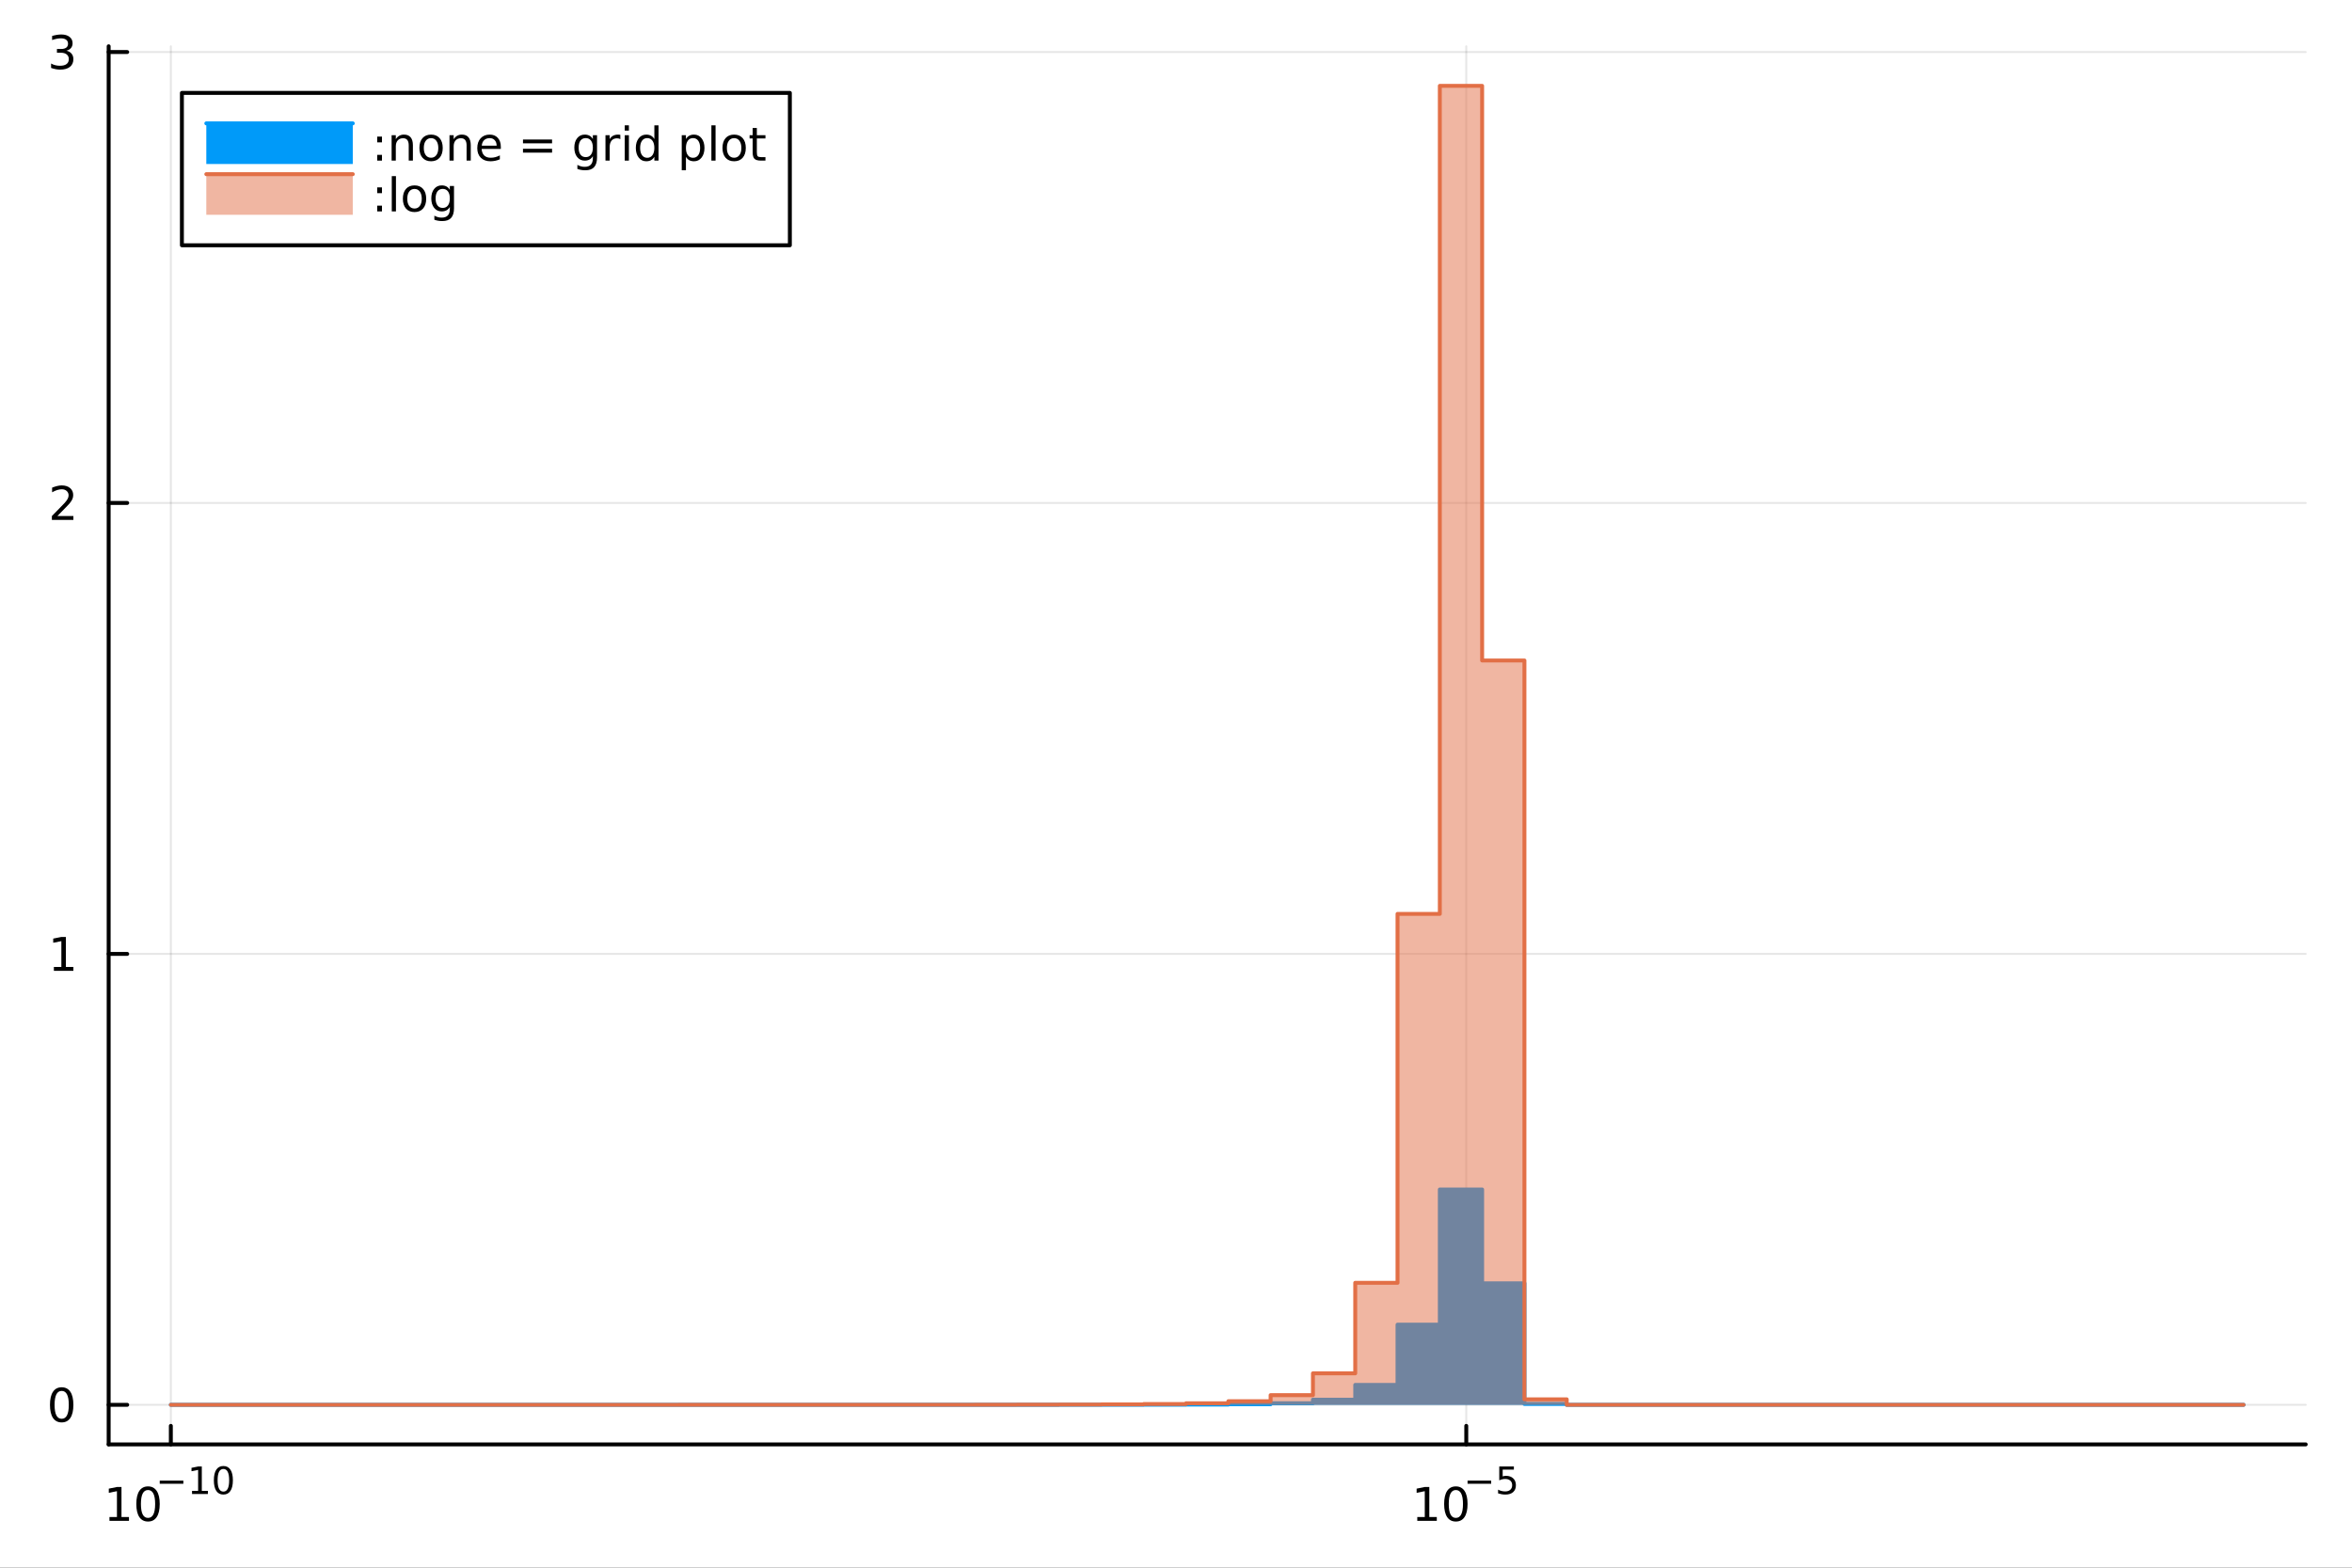 <?xml version="1.0" encoding="utf-8"?>
<svg xmlns="http://www.w3.org/2000/svg" xmlns:xlink="http://www.w3.org/1999/xlink" width="600" height="400" viewBox="0 0 2400 1600">
<rect x="0" y="0" width="2400" height="1600" fill="#333333" stroke="none"/>
<defs>
  <clipPath id="clip800">
    <rect x="0" y="0" width="2400" height="1600"/>
  </clipPath>
</defs>
<path clip-path="url(#clip800)" d="M0 1600 L2400 1600 L2400 0 L0 0  Z" fill="#ffffff" fill-rule="evenodd" fill-opacity="1"/>
<defs>
  <clipPath id="clip801">
    <rect x="480" y="0" width="1681" height="1600"/>
  </clipPath>
</defs>
<path clip-path="url(#clip800)" d="M110.881 1474.16 L2352.76 1474.16 L2352.76 47.244 L110.881 47.244  Z" fill="#ffffff" fill-rule="evenodd" fill-opacity="1"/>
<defs>
  <clipPath id="clip802">
    <rect x="110" y="47" width="2243" height="1428"/>
  </clipPath>
</defs>
<polyline clip-path="url(#clip802)" style="stroke:#000000; stroke-linecap:round; stroke-linejoin:round; stroke-width:2; stroke-opacity:0.1; fill:none" points="174.33,1474.16 174.33,47.244 "/>
<polyline clip-path="url(#clip802)" style="stroke:#000000; stroke-linecap:round; stroke-linejoin:round; stroke-width:2; stroke-opacity:0.1; fill:none" points="1496.19,1474.16 1496.19,47.244 "/>
<polyline clip-path="url(#clip800)" style="stroke:#000000; stroke-linecap:round; stroke-linejoin:round; stroke-width:4; stroke-opacity:1; fill:none" points="110.881,1474.16 2352.76,1474.16 "/>
<polyline clip-path="url(#clip800)" style="stroke:#000000; stroke-linecap:round; stroke-linejoin:round; stroke-width:4; stroke-opacity:1; fill:none" points="174.33,1474.16 174.33,1455.27 "/>
<polyline clip-path="url(#clip800)" style="stroke:#000000; stroke-linecap:round; stroke-linejoin:round; stroke-width:4; stroke-opacity:1; fill:none" points="1496.19,1474.16 1496.19,1455.27 "/>
<path clip-path="url(#clip800)" d="M111.694 1548.29 L119.333 1548.29 L119.333 1521.92 L111.023 1523.59 L111.023 1519.33 L119.286 1517.66 L123.962 1517.66 L123.962 1548.29 L131.601 1548.29 L131.601 1552.22 L111.694 1552.22 L111.694 1548.29 Z" fill="#000000" fill-rule="nonzero" fill-opacity="1" /><path clip-path="url(#clip800)" d="M151.045 1520.74 Q147.434 1520.74 145.606 1524.31 Q143.8 1527.85 143.8 1534.98 Q143.8 1542.09 145.606 1545.65 Q147.434 1549.19 151.045 1549.19 Q154.68 1549.19 156.485 1545.65 Q158.314 1542.09 158.314 1534.98 Q158.314 1527.85 156.485 1524.31 Q154.68 1520.74 151.045 1520.74 M151.045 1517.04 Q156.856 1517.04 159.911 1521.65 Q162.99 1526.23 162.99 1534.98 Q162.99 1543.71 159.911 1548.31 Q156.856 1552.9 151.045 1552.9 Q145.235 1552.9 142.157 1548.31 Q139.101 1543.71 139.101 1534.98 Q139.101 1526.23 142.157 1521.65 Q145.235 1517.04 151.045 1517.04 Z" fill="#000000" fill-rule="nonzero" fill-opacity="1" /><path clip-path="url(#clip800)" d="M162.99 1511.14 L187.101 1511.14 L187.101 1514.34 L162.99 1514.34 L162.99 1511.14 Z" fill="#000000" fill-rule="nonzero" fill-opacity="1" /><path clip-path="url(#clip800)" d="M195.96 1521.62 L202.166 1521.62 L202.166 1500.19 L195.414 1501.55 L195.414 1498.09 L202.129 1496.73 L205.928 1496.73 L205.928 1521.62 L212.135 1521.62 L212.135 1524.81 L195.96 1524.81 L195.96 1521.62 Z" fill="#000000" fill-rule="nonzero" fill-opacity="1" /><path clip-path="url(#clip800)" d="M227.933 1499.24 Q224.999 1499.24 223.513 1502.13 Q222.046 1505.01 222.046 1510.8 Q222.046 1516.58 223.513 1519.47 Q224.999 1522.35 227.933 1522.35 Q230.886 1522.35 232.353 1519.47 Q233.839 1516.58 233.839 1510.8 Q233.839 1505.01 232.353 1502.13 Q230.886 1499.24 227.933 1499.24 M227.933 1496.23 Q232.654 1496.23 235.136 1499.97 Q237.638 1503.69 237.638 1510.8 Q237.638 1517.89 235.136 1521.64 Q232.654 1525.36 227.933 1525.36 Q223.212 1525.36 220.711 1521.64 Q218.228 1517.89 218.228 1510.8 Q218.228 1503.69 220.711 1499.97 Q223.212 1496.23 227.933 1496.23 Z" fill="#000000" fill-rule="nonzero" fill-opacity="1" /><path clip-path="url(#clip800)" d="M1446.21 1548.29 L1453.85 1548.29 L1453.85 1521.92 L1445.54 1523.59 L1445.54 1519.33 L1453.8 1517.66 L1458.48 1517.66 L1458.48 1548.29 L1466.12 1548.29 L1466.12 1552.22 L1446.21 1552.22 L1446.21 1548.29 Z" fill="#000000" fill-rule="nonzero" fill-opacity="1" /><path clip-path="url(#clip800)" d="M1485.56 1520.74 Q1481.95 1520.74 1480.12 1524.31 Q1478.32 1527.85 1478.32 1534.98 Q1478.32 1542.09 1480.12 1545.65 Q1481.95 1549.19 1485.56 1549.19 Q1489.2 1549.19 1491 1545.65 Q1492.83 1542.09 1492.83 1534.98 Q1492.83 1527.85 1491 1524.31 Q1489.2 1520.74 1485.56 1520.74 M1485.56 1517.04 Q1491.37 1517.04 1494.43 1521.65 Q1497.51 1526.23 1497.51 1534.98 Q1497.51 1543.71 1494.43 1548.31 Q1491.37 1552.9 1485.56 1552.9 Q1479.75 1552.9 1476.67 1548.31 Q1473.62 1543.71 1473.62 1534.98 Q1473.62 1526.23 1476.67 1521.65 Q1479.75 1517.04 1485.56 1517.04 Z" fill="#000000" fill-rule="nonzero" fill-opacity="1" /><path clip-path="url(#clip800)" d="M1497.51 1511.14 L1521.62 1511.14 L1521.62 1514.34 L1497.51 1514.34 L1497.51 1511.14 Z" fill="#000000" fill-rule="nonzero" fill-opacity="1" /><path clip-path="url(#clip800)" d="M1529.86 1496.73 L1544.77 1496.73 L1544.77 1499.93 L1533.34 1499.93 L1533.34 1506.82 Q1534.16 1506.53 1534.99 1506.4 Q1535.82 1506.25 1536.65 1506.25 Q1541.35 1506.25 1544.09 1508.83 Q1546.84 1511.4 1546.84 1515.81 Q1546.84 1520.34 1544.02 1522.86 Q1541.2 1525.36 1536.06 1525.36 Q1534.3 1525.36 1532.45 1525.06 Q1530.63 1524.76 1528.67 1524.16 L1528.67 1520.34 Q1530.36 1521.26 1532.17 1521.71 Q1533.98 1522.16 1535.99 1522.16 Q1539.24 1522.16 1541.14 1520.45 Q1543.04 1518.74 1543.04 1515.81 Q1543.04 1512.87 1541.14 1511.16 Q1539.24 1509.45 1535.99 1509.45 Q1534.46 1509.45 1532.94 1509.79 Q1531.44 1510.13 1529.86 1510.84 L1529.86 1496.73 Z" fill="#000000" fill-rule="nonzero" fill-opacity="1" /><polyline clip-path="url(#clip802)" style="stroke:#000000; stroke-linecap:round; stroke-linejoin:round; stroke-width:2; stroke-opacity:0.1; fill:none" points="110.881,1433.78 2352.76,1433.78 "/>
<polyline clip-path="url(#clip802)" style="stroke:#000000; stroke-linecap:round; stroke-linejoin:round; stroke-width:2; stroke-opacity:0.1; fill:none" points="110.881,973.553 2352.76,973.553 "/>
<polyline clip-path="url(#clip802)" style="stroke:#000000; stroke-linecap:round; stroke-linejoin:round; stroke-width:2; stroke-opacity:0.1; fill:none" points="110.881,513.326 2352.76,513.326 "/>
<polyline clip-path="url(#clip802)" style="stroke:#000000; stroke-linecap:round; stroke-linejoin:round; stroke-width:2; stroke-opacity:0.1; fill:none" points="110.881,53.098 2352.76,53.098 "/>
<polyline clip-path="url(#clip800)" style="stroke:#000000; stroke-linecap:round; stroke-linejoin:round; stroke-width:4; stroke-opacity:1; fill:none" points="110.881,1474.16 110.881,47.244 "/>
<polyline clip-path="url(#clip800)" style="stroke:#000000; stroke-linecap:round; stroke-linejoin:round; stroke-width:4; stroke-opacity:1; fill:none" points="110.881,1433.78 129.779,1433.78 "/>
<polyline clip-path="url(#clip800)" style="stroke:#000000; stroke-linecap:round; stroke-linejoin:round; stroke-width:4; stroke-opacity:1; fill:none" points="110.881,973.553 129.779,973.553 "/>
<polyline clip-path="url(#clip800)" style="stroke:#000000; stroke-linecap:round; stroke-linejoin:round; stroke-width:4; stroke-opacity:1; fill:none" points="110.881,513.326 129.779,513.326 "/>
<polyline clip-path="url(#clip800)" style="stroke:#000000; stroke-linecap:round; stroke-linejoin:round; stroke-width:4; stroke-opacity:1; fill:none" points="110.881,53.098 129.779,53.098 "/>
<path clip-path="url(#clip800)" d="M62.937 1419.58 Q59.325 1419.58 57.497 1423.14 Q55.691 1426.69 55.691 1433.81 Q55.691 1440.92 57.497 1444.49 Q59.325 1448.03 62.937 1448.03 Q66.571 1448.03 68.376 1444.49 Q70.205 1440.92 70.205 1433.81 Q70.205 1426.69 68.376 1423.14 Q66.571 1419.58 62.937 1419.58 M62.937 1415.88 Q68.747 1415.88 71.802 1420.48 Q74.881 1425.06 74.881 1433.81 Q74.881 1442.54 71.802 1447.15 Q68.747 1451.73 62.937 1451.73 Q57.126 1451.73 54.048 1447.15 Q50.992 1442.54 50.992 1433.81 Q50.992 1425.06 54.048 1420.48 Q57.126 1415.88 62.937 1415.88 Z" fill="#000000" fill-rule="nonzero" fill-opacity="1" /><path clip-path="url(#clip800)" d="M54.974 986.898 L62.612 986.898 L62.612 960.532 L54.302 962.199 L54.302 957.939 L62.566 956.273 L67.242 956.273 L67.242 986.898 L74.881 986.898 L74.881 990.833 L54.974 990.833 L54.974 986.898 Z" fill="#000000" fill-rule="nonzero" fill-opacity="1" /><path clip-path="url(#clip800)" d="M58.562 526.67 L74.881 526.67 L74.881 530.606 L52.937 530.606 L52.937 526.67 Q55.599 523.916 60.182 519.286 Q64.788 514.633 65.969 513.291 Q68.214 510.768 69.094 509.032 Q69.997 507.272 69.997 505.583 Q69.997 502.828 68.052 501.092 Q66.131 499.356 63.029 499.356 Q60.83 499.356 58.376 500.12 Q55.946 500.883 53.168 502.434 L53.168 497.712 Q55.992 496.578 58.446 495.999 Q60.9 495.421 62.937 495.421 Q68.307 495.421 71.501 498.106 Q74.696 500.791 74.696 505.282 Q74.696 507.411 73.885 509.332 Q73.099 511.231 70.992 513.823 Q70.413 514.494 67.311 517.712 Q64.21 520.906 58.562 526.67 Z" fill="#000000" fill-rule="nonzero" fill-opacity="1" /><path clip-path="url(#clip800)" d="M67.751 51.744 Q71.108 52.462 72.983 54.73 Q74.881 56.999 74.881 60.332 Q74.881 65.448 71.362 68.249 Q67.844 71.049 61.362 71.049 Q59.187 71.049 56.872 70.61 Q54.58 70.193 52.126 69.337 L52.126 64.823 Q54.071 65.957 56.386 66.536 Q58.7 67.114 61.224 67.114 Q65.622 67.114 67.913 65.378 Q70.228 63.642 70.228 60.332 Q70.228 57.276 68.075 55.563 Q65.946 53.827 62.126 53.827 L58.099 53.827 L58.099 49.985 L62.312 49.985 Q65.761 49.985 67.589 48.619 Q69.418 47.23 69.418 44.638 Q69.418 41.976 67.52 40.564 Q65.645 39.128 62.126 39.128 Q60.205 39.128 58.006 39.545 Q55.807 39.962 53.168 40.841 L53.168 36.675 Q55.83 35.934 58.145 35.564 Q60.483 35.193 62.543 35.193 Q67.867 35.193 70.969 37.624 Q74.071 40.031 74.071 44.151 Q74.071 47.022 72.427 49.013 Q70.784 50.98 67.751 51.744 Z" fill="#000000" fill-rule="nonzero" fill-opacity="1" /><path clip-path="url(#clip802)" d="M174.33 1433.78 L217.493 1433.78 L217.493 1433.78 L260.656 1433.78 L260.656 1433.78 L303.819 1433.78 L303.819 1433.78 L346.981 1433.78 L346.981 1433.78 L390.144 1433.78 L390.144 1433.78 L433.307 1433.78 L433.307 1433.78 L476.47 1433.78 L476.47 1433.78 L519.632 1433.78 L519.632 1433.78 L562.795 1433.78 L562.795 1433.78 L605.958 1433.78 L605.958 1433.78 L649.121 1433.78 L649.121 1433.78 L692.284 1433.78 L692.284 1433.78 L735.446 1433.78 L735.446 1433.78 L778.609 1433.78 L778.609 1433.78 L821.772 1433.78 L821.772 1433.78 L864.935 1433.78 L864.935 1433.78 L908.098 1433.78 L908.098 1433.77 L951.26 1433.77 L951.26 1433.77 L994.423 1433.77 L994.423 1433.76 L1037.59 1433.76 L1037.59 1433.75 L1080.75 1433.75 L1080.75 1433.74 L1123.91 1433.74 L1123.91 1433.71 L1167.07 1433.71 L1167.07 1433.65 L1210.24 1433.65 L1210.24 1433.52 L1253.4 1433.52 L1253.4 1433.18 L1296.56 1433.18 L1296.56 1432.17 L1339.73 1432.17 L1339.73 1428.53 L1382.89 1428.53 L1382.89 1413.45 L1426.05 1413.45 L1426.05 1351.98 L1469.21 1351.98 L1469.21 1214 L1512.38 1214 L1512.38 1309.75 L1555.54 1309.75 L1555.54 1432.86 L1598.7 1432.86 L1598.7 1433.78 L1641.86 1433.78 L1641.86 1433.78 L1685.03 1433.78 L1685.03 1433.78 L1728.19 1433.78 L1728.19 1433.78 L1771.35 1433.78 L1771.35 1433.78 L1814.52 1433.78 L1814.52 1433.78 L1857.68 1433.78 L1857.68 1433.78 L1900.84 1433.78 L1900.84 1433.78 L1944 1433.78 L1944 1433.78 L1987.17 1433.78 L1987.17 1433.78 L2030.33 1433.78 L2030.33 1433.78 L2073.49 1433.78 L2073.49 1433.78 L2116.66 1433.78 L2116.66 1433.78 L2159.82 1433.78 L2159.82 1433.78 L2202.98 1433.78 L2202.98 1433.78 L2246.14 1433.78 L2246.14 1433.78 L2289.31 1433.78 L2289.31 1433.78 L2246.14 1433.78 L2246.14 1433.78 L2202.98 1433.78 L2202.98 1433.78 L2159.82 1433.78 L2159.82 1433.78 L2116.66 1433.78 L2116.66 1433.78 L2073.49 1433.78 L2073.49 1433.78 L2030.33 1433.78 L2030.33 1433.78 L1987.17 1433.78 L1987.17 1433.78 L1944 1433.78 L1944 1433.78 L1900.84 1433.78 L1900.84 1433.78 L1857.68 1433.78 L1857.68 1433.78 L1814.52 1433.78 L1814.52 1433.78 L1771.35 1433.78 L1771.35 1433.78 L1728.19 1433.78 L1728.19 1433.78 L1685.03 1433.78 L1685.03 1433.78 L1641.86 1433.78 L1641.86 1433.78 L1598.7 1433.78 L1598.7 1433.78 L1555.54 1433.78 L1555.54 1433.78 L1512.38 1433.78 L1512.38 1433.78 L1469.21 1433.78 L1469.21 1433.78 L1426.05 1433.78 L1426.05 1433.78 L1382.89 1433.78 L1382.89 1433.78 L1339.73 1433.78 L1339.73 1433.78 L1296.56 1433.78 L1296.56 1433.78 L1253.4 1433.78 L1253.4 1433.78 L1210.24 1433.78 L1210.24 1433.78 L1167.07 1433.78 L1167.07 1433.78 L1123.91 1433.78 L1123.91 1433.78 L1080.75 1433.78 L1080.75 1433.78 L1037.59 1433.78 L1037.59 1433.78 L994.423 1433.78 L994.423 1433.78 L951.26 1433.78 L951.26 1433.78 L908.098 1433.78 L908.098 1433.78 L864.935 1433.78 L864.935 1433.78 L821.772 1433.78 L821.772 1433.78 L778.609 1433.78 L778.609 1433.78 L735.446 1433.78 L735.446 1433.78 L692.284 1433.78 L692.284 1433.78 L649.121 1433.78 L649.121 1433.78 L605.958 1433.78 L605.958 1433.78 L562.795 1433.78 L562.795 1433.78 L519.632 1433.78 L519.632 1433.78 L476.47 1433.78 L476.47 1433.78 L433.307 1433.78 L433.307 1433.78 L390.144 1433.78 L390.144 1433.78 L346.981 1433.78 L346.981 1433.78 L303.819 1433.78 L303.819 1433.78 L260.656 1433.78 L260.656 1433.78 L217.493 1433.78 L217.493 1433.78 L174.33 1433.78  Z" fill="#009af9" fill-rule="evenodd" fill-opacity="1"/>
<polyline clip-path="url(#clip802)" style="stroke:#009af9; stroke-linecap:round; stroke-linejoin:round; stroke-width:4; stroke-opacity:1; fill:none" points="174.33,1433.78 217.493,1433.78 217.493,1433.78 260.656,1433.78 260.656,1433.78 303.819,1433.78 303.819,1433.78 346.981,1433.78 346.981,1433.78 390.144,1433.78 390.144,1433.78 433.307,1433.78 433.307,1433.78 476.47,1433.78 476.47,1433.78 519.632,1433.78 519.632,1433.78 562.795,1433.78 562.795,1433.78 605.958,1433.78 605.958,1433.78 649.121,1433.78 649.121,1433.78 692.284,1433.78 692.284,1433.78 735.446,1433.78 735.446,1433.78 778.609,1433.78 778.609,1433.78 821.772,1433.78 821.772,1433.78 864.935,1433.78 864.935,1433.78 908.098,1433.78 908.098,1433.77 951.26,1433.77 951.26,1433.77 994.423,1433.77 994.423,1433.76 1037.59,1433.76 1037.59,1433.75 1080.75,1433.75 1080.75,1433.74 1123.91,1433.74 1123.91,1433.71 1167.07,1433.71 1167.07,1433.65 1210.24,1433.65 1210.24,1433.52 1253.4,1433.52 1253.4,1433.18 1296.56,1433.18 1296.56,1432.17 1339.73,1432.17 1339.73,1428.53 1382.89,1428.53 1382.89,1413.45 1426.05,1413.45 1426.05,1351.98 1469.21,1351.98 1469.21,1214 1512.38,1214 1512.38,1309.75 1555.54,1309.75 1555.54,1432.86 1598.7,1432.86 1598.7,1433.78 1641.86,1433.78 1641.86,1433.78 1685.03,1433.78 1728.19,1433.78 1771.35,1433.78 1814.52,1433.78 1857.68,1433.78 1900.84,1433.78 1944,1433.78 1987.17,1433.78 2030.33,1433.78 2073.49,1433.78 2116.66,1433.78 2159.82,1433.78 2202.98,1433.78 2246.14,1433.78 2289.31,1433.78 "/>
<path clip-path="url(#clip802)" d="M174.33 1433.78 L217.493 1433.78 L217.493 1433.78 L260.656 1433.78 L260.656 1433.78 L303.819 1433.78 L303.819 1433.78 L346.981 1433.78 L346.981 1433.78 L390.144 1433.78 L390.144 1433.78 L433.307 1433.78 L433.307 1433.78 L476.47 1433.78 L476.47 1433.78 L519.632 1433.78 L519.632 1433.78 L562.795 1433.78 L562.795 1433.78 L605.958 1433.78 L605.958 1433.78 L649.121 1433.78 L649.121 1433.78 L692.284 1433.78 L692.284 1433.77 L735.446 1433.77 L735.446 1433.77 L778.609 1433.77 L778.609 1433.77 L821.772 1433.77 L821.772 1433.76 L864.935 1433.76 L864.935 1433.75 L908.098 1433.75 L908.098 1433.74 L951.26 1433.74 L951.26 1433.72 L994.423 1433.72 L994.423 1433.68 L1037.59 1433.68 L1037.59 1433.62 L1080.75 1433.62 L1080.75 1433.53 L1123.91 1433.53 L1123.91 1433.35 L1167.07 1433.35 L1167.07 1432.98 L1210.24 1432.98 L1210.24 1432.18 L1253.4 1432.18 L1253.4 1430.11 L1296.56 1430.11 L1296.56 1423.91 L1339.73 1423.91 L1339.73 1401.64 L1382.89 1401.64 L1382.89 1309.24 L1426.05 1309.24 L1426.05 932.724 L1469.21 932.724 L1469.21 87.629 L1512.38 87.629 L1512.38 674.11 L1555.54 674.11 L1555.54 1428.16 L1598.7 1428.16 L1598.7 1433.78 L1641.86 1433.78 L1641.86 1433.78 L1685.03 1433.78 L1685.03 1433.78 L1728.19 1433.78 L1728.19 1433.78 L1771.35 1433.78 L1771.35 1433.78 L1814.52 1433.78 L1814.52 1433.78 L1857.68 1433.78 L1857.68 1433.78 L1900.84 1433.78 L1900.84 1433.78 L1944 1433.78 L1944 1433.78 L1987.17 1433.78 L1987.17 1433.78 L2030.33 1433.78 L2030.33 1433.78 L2073.49 1433.78 L2073.49 1433.78 L2116.66 1433.78 L2116.66 1433.78 L2159.82 1433.78 L2159.82 1433.78 L2202.98 1433.78 L2202.98 1433.78 L2246.14 1433.78 L2246.14 1433.78 L2289.31 1433.78 L2289.31 1433.78 L2246.14 1433.78 L2246.14 1433.78 L2202.98 1433.78 L2202.98 1433.78 L2159.82 1433.78 L2159.82 1433.78 L2116.66 1433.78 L2116.66 1433.78 L2073.49 1433.78 L2073.49 1433.78 L2030.33 1433.78 L2030.33 1433.78 L1987.17 1433.78 L1987.17 1433.78 L1944 1433.78 L1944 1433.78 L1900.84 1433.78 L1900.84 1433.78 L1857.68 1433.78 L1857.68 1433.78 L1814.52 1433.78 L1814.52 1433.78 L1771.35 1433.78 L1771.35 1433.78 L1728.19 1433.78 L1728.19 1433.78 L1685.03 1433.78 L1685.03 1433.78 L1641.86 1433.78 L1641.86 1433.78 L1598.7 1433.78 L1598.7 1433.78 L1555.54 1433.78 L1555.54 1433.78 L1512.38 1433.78 L1512.38 1433.78 L1469.21 1433.78 L1469.21 1433.78 L1426.05 1433.78 L1426.05 1433.78 L1382.89 1433.78 L1382.89 1433.78 L1339.73 1433.78 L1339.73 1433.78 L1296.56 1433.78 L1296.56 1433.78 L1253.4 1433.78 L1253.4 1433.78 L1210.24 1433.78 L1210.24 1433.78 L1167.07 1433.78 L1167.07 1433.78 L1123.91 1433.78 L1123.91 1433.78 L1080.75 1433.78 L1080.75 1433.78 L1037.59 1433.78 L1037.59 1433.78 L994.423 1433.78 L994.423 1433.78 L951.26 1433.78 L951.26 1433.78 L908.098 1433.78 L908.098 1433.78 L864.935 1433.78 L864.935 1433.78 L821.772 1433.78 L821.772 1433.78 L778.609 1433.78 L778.609 1433.78 L735.446 1433.78 L735.446 1433.78 L692.284 1433.78 L692.284 1433.78 L649.121 1433.78 L649.121 1433.78 L605.958 1433.78 L605.958 1433.78 L562.795 1433.78 L562.795 1433.78 L519.632 1433.78 L519.632 1433.78 L476.47 1433.78 L476.47 1433.78 L433.307 1433.78 L433.307 1433.78 L390.144 1433.78 L390.144 1433.78 L346.981 1433.78 L346.981 1433.78 L303.819 1433.78 L303.819 1433.78 L260.656 1433.78 L260.656 1433.78 L217.493 1433.78 L217.493 1433.78 L174.33 1433.78  Z" fill="#e26f46" fill-rule="evenodd" fill-opacity="0.5"/>
<polyline clip-path="url(#clip802)" style="stroke:#e26f46; stroke-linecap:round; stroke-linejoin:round; stroke-width:4; stroke-opacity:1; fill:none" points="174.33,1433.78 217.493,1433.78 217.493,1433.78 260.656,1433.78 260.656,1433.78 303.819,1433.78 303.819,1433.78 346.981,1433.78 346.981,1433.78 390.144,1433.78 390.144,1433.78 433.307,1433.78 433.307,1433.78 476.47,1433.78 476.47,1433.78 519.632,1433.78 519.632,1433.78 562.795,1433.78 562.795,1433.78 605.958,1433.78 605.958,1433.78 649.121,1433.78 649.121,1433.78 692.284,1433.78 692.284,1433.77 735.446,1433.77 735.446,1433.77 778.609,1433.77 778.609,1433.77 821.772,1433.77 821.772,1433.76 864.935,1433.76 864.935,1433.75 908.098,1433.75 908.098,1433.74 951.26,1433.74 951.26,1433.72 994.423,1433.72 994.423,1433.68 1037.59,1433.68 1037.59,1433.62 1080.75,1433.62 1080.75,1433.53 1123.91,1433.53 1123.91,1433.35 1167.07,1433.35 1167.07,1432.98 1210.24,1432.98 1210.24,1432.18 1253.4,1432.18 1253.4,1430.11 1296.56,1430.11 1296.56,1423.91 1339.73,1423.91 1339.73,1401.64 1382.89,1401.64 1382.89,1309.24 1426.05,1309.24 1426.05,932.724 1469.21,932.724 1469.21,87.629 1512.38,87.629 1512.38,674.11 1555.54,674.11 1555.54,1428.16 1598.7,1428.16 1598.7,1433.78 1641.86,1433.78 1641.86,1433.78 1685.03,1433.78 1728.19,1433.78 1771.35,1433.78 1814.52,1433.78 1857.68,1433.78 1900.84,1433.78 1944,1433.78 1987.17,1433.78 2030.33,1433.78 2073.49,1433.78 2116.66,1433.78 2159.82,1433.78 2202.98,1433.78 2246.14,1433.78 2289.31,1433.78 "/>
<path clip-path="url(#clip800)" d="M185.61 250.328 L805.976 250.328 L805.976 94.808 L185.61 94.808  Z" fill="#ffffff" fill-rule="evenodd" fill-opacity="1"/>
<polyline clip-path="url(#clip800)" style="stroke:#000000; stroke-linecap:round; stroke-linejoin:round; stroke-width:4; stroke-opacity:1; fill:none" points="185.61,250.328 805.976,250.328 805.976,94.808 185.61,94.808 185.61,250.328 "/>
<path clip-path="url(#clip800)" d="M210.52 167.384 L359.978 167.384 L359.978 125.912 L210.52 125.912 L210.52 167.384  Z" fill="#009af9" fill-rule="evenodd" fill-opacity="1"/>
<polyline clip-path="url(#clip800)" style="stroke:#009af9; stroke-linecap:round; stroke-linejoin:round; stroke-width:4; stroke-opacity:1; fill:none" points="210.52,125.912 359.978,125.912 "/>
<path clip-path="url(#clip800)" d="M384.888 158.049 L389.772 158.049 L389.772 163.928 L384.888 163.928 L384.888 158.049 M384.888 139.414 L389.772 139.414 L389.772 145.294 L384.888 145.294 L384.888 139.414 Z" fill="#000000" fill-rule="nonzero" fill-opacity="1" /><path clip-path="url(#clip800)" d="M421.323 148.28 L421.323 163.928 L417.064 163.928 L417.064 148.419 Q417.064 144.738 415.628 142.91 Q414.193 141.081 411.323 141.081 Q407.874 141.081 405.883 143.28 Q403.892 145.479 403.892 149.275 L403.892 163.928 L399.61 163.928 L399.61 138.002 L403.892 138.002 L403.892 142.03 Q405.42 139.692 407.48 138.535 Q409.564 137.377 412.272 137.377 Q416.74 137.377 419.031 140.155 Q421.323 142.91 421.323 148.28 Z" fill="#000000" fill-rule="nonzero" fill-opacity="1" /><path clip-path="url(#clip800)" d="M439.864 140.988 Q436.438 140.988 434.448 143.674 Q432.457 146.336 432.457 150.988 Q432.457 155.641 434.425 158.326 Q436.415 160.988 439.864 160.988 Q443.267 160.988 445.258 158.303 Q447.249 155.618 447.249 150.988 Q447.249 146.382 445.258 143.697 Q443.267 140.988 439.864 140.988 M439.864 137.377 Q445.42 137.377 448.591 140.988 Q451.762 144.6 451.762 150.988 Q451.762 157.354 448.591 160.988 Q445.42 164.599 439.864 164.599 Q434.286 164.599 431.114 160.988 Q427.966 157.354 427.966 150.988 Q427.966 144.6 431.114 140.988 Q434.286 137.377 439.864 137.377 Z" fill="#000000" fill-rule="nonzero" fill-opacity="1" /><path clip-path="url(#clip800)" d="M480.373 148.28 L480.373 163.928 L476.114 163.928 L476.114 148.419 Q476.114 144.738 474.679 142.91 Q473.244 141.081 470.373 141.081 Q466.924 141.081 464.934 143.28 Q462.943 145.479 462.943 149.275 L462.943 163.928 L458.661 163.928 L458.661 138.002 L462.943 138.002 L462.943 142.03 Q464.471 139.692 466.531 138.535 Q468.614 137.377 471.323 137.377 Q475.79 137.377 478.082 140.155 Q480.373 142.91 480.373 148.28 Z" fill="#000000" fill-rule="nonzero" fill-opacity="1" /><path clip-path="url(#clip800)" d="M511.045 149.9 L511.045 151.984 L491.461 151.984 Q491.739 156.382 494.1 158.697 Q496.484 160.988 500.721 160.988 Q503.174 160.988 505.466 160.386 Q507.781 159.785 510.049 158.581 L510.049 162.609 Q507.758 163.581 505.35 164.09 Q502.943 164.599 500.466 164.599 Q494.262 164.599 490.628 160.988 Q487.017 157.377 487.017 151.22 Q487.017 144.854 490.443 141.127 Q493.892 137.377 499.725 137.377 Q504.957 137.377 507.989 140.757 Q511.045 144.113 511.045 149.9 M506.785 148.65 Q506.739 145.155 504.818 143.072 Q502.92 140.988 499.771 140.988 Q496.207 140.988 494.054 143.002 Q491.924 145.016 491.6 148.674 L506.785 148.65 Z" fill="#000000" fill-rule="nonzero" fill-opacity="1" /><path clip-path="url(#clip800)" d="M533.66 142.4 L563.336 142.4 L563.336 146.289 L533.66 146.289 L533.66 142.4 M533.66 151.845 L563.336 151.845 L563.336 155.78 L533.66 155.78 L533.66 151.845 Z" fill="#000000" fill-rule="nonzero" fill-opacity="1" /><path clip-path="url(#clip800)" d="M604.956 150.664 Q604.956 146.035 603.035 143.488 Q601.137 140.942 597.688 140.942 Q594.262 140.942 592.34 143.488 Q590.442 146.035 590.442 150.664 Q590.442 155.271 592.34 157.817 Q594.262 160.363 597.688 160.363 Q601.137 160.363 603.035 157.817 Q604.956 155.271 604.956 150.664 M609.215 160.711 Q609.215 167.331 606.276 170.548 Q603.336 173.789 597.271 173.789 Q595.026 173.789 593.035 173.442 Q591.044 173.118 589.169 172.423 L589.169 168.28 Q591.044 169.298 592.873 169.785 Q594.702 170.271 596.6 170.271 Q600.789 170.271 602.873 168.072 Q604.956 165.896 604.956 161.474 L604.956 159.368 Q603.637 161.66 601.576 162.794 Q599.516 163.928 596.646 163.928 Q591.877 163.928 588.961 160.294 Q586.044 156.66 586.044 150.664 Q586.044 144.646 588.961 141.012 Q591.877 137.377 596.646 137.377 Q599.516 137.377 601.576 138.512 Q603.637 139.646 604.956 141.937 L604.956 138.002 L609.215 138.002 L609.215 160.711 Z" fill="#000000" fill-rule="nonzero" fill-opacity="1" /><path clip-path="url(#clip800)" d="M633.012 141.984 Q632.294 141.567 631.437 141.382 Q630.604 141.174 629.586 141.174 Q625.975 141.174 624.03 143.535 Q622.109 145.873 622.109 150.271 L622.109 163.928 L617.826 163.928 L617.826 138.002 L622.109 138.002 L622.109 142.03 Q623.451 139.669 625.604 138.535 Q627.757 137.377 630.836 137.377 Q631.275 137.377 631.808 137.447 Q632.34 137.493 632.988 137.609 L633.012 141.984 Z" fill="#000000" fill-rule="nonzero" fill-opacity="1" /><path clip-path="url(#clip800)" d="M637.479 138.002 L641.738 138.002 L641.738 163.928 L637.479 163.928 L637.479 138.002 M637.479 127.91 L641.738 127.91 L641.738 133.303 L637.479 133.303 L637.479 127.91 Z" fill="#000000" fill-rule="nonzero" fill-opacity="1" /><path clip-path="url(#clip800)" d="M667.71 141.937 L667.71 127.91 L671.97 127.91 L671.97 163.928 L667.71 163.928 L667.71 160.039 Q666.368 162.354 664.308 163.488 Q662.271 164.599 659.4 164.599 Q654.701 164.599 651.738 160.849 Q648.798 157.099 648.798 150.988 Q648.798 144.877 651.738 141.127 Q654.701 137.377 659.4 137.377 Q662.271 137.377 664.308 138.512 Q666.368 139.623 667.71 141.937 M653.197 150.988 Q653.197 155.687 655.118 158.373 Q657.062 161.035 660.442 161.035 Q663.822 161.035 665.766 158.373 Q667.71 155.687 667.71 150.988 Q667.71 146.289 665.766 143.627 Q663.822 140.942 660.442 140.942 Q657.062 140.942 655.118 143.627 Q653.197 146.289 653.197 150.988 Z" fill="#000000" fill-rule="nonzero" fill-opacity="1" /><path clip-path="url(#clip800)" d="M699.932 160.039 L699.932 173.789 L695.65 173.789 L695.65 138.002 L699.932 138.002 L699.932 141.937 Q701.275 139.623 703.312 138.512 Q705.372 137.377 708.219 137.377 Q712.942 137.377 715.881 141.127 Q718.844 144.877 718.844 150.988 Q718.844 157.099 715.881 160.849 Q712.942 164.599 708.219 164.599 Q705.372 164.599 703.312 163.488 Q701.275 162.354 699.932 160.039 M714.423 150.988 Q714.423 146.289 712.479 143.627 Q710.557 140.942 707.178 140.942 Q703.798 140.942 701.854 143.627 Q699.932 146.289 699.932 150.988 Q699.932 155.687 701.854 158.373 Q703.798 161.035 707.178 161.035 Q710.557 161.035 712.479 158.373 Q714.423 155.687 714.423 150.988 Z" fill="#000000" fill-rule="nonzero" fill-opacity="1" /><path clip-path="url(#clip800)" d="M725.905 127.91 L730.164 127.91 L730.164 163.928 L725.905 163.928 L725.905 127.91 Z" fill="#000000" fill-rule="nonzero" fill-opacity="1" /><path clip-path="url(#clip800)" d="M749.122 140.988 Q745.696 140.988 743.705 143.674 Q741.715 146.336 741.715 150.988 Q741.715 155.641 743.682 158.326 Q745.673 160.988 749.122 160.988 Q752.525 160.988 754.515 158.303 Q756.506 155.618 756.506 150.988 Q756.506 146.382 754.515 143.697 Q752.525 140.988 749.122 140.988 M749.122 137.377 Q754.678 137.377 757.849 140.988 Q761.02 144.6 761.02 150.988 Q761.02 157.354 757.849 160.988 Q754.678 164.599 749.122 164.599 Q743.543 164.599 740.372 160.988 Q737.224 157.354 737.224 150.988 Q737.224 144.6 740.372 140.988 Q743.543 137.377 749.122 137.377 Z" fill="#000000" fill-rule="nonzero" fill-opacity="1" /><path clip-path="url(#clip800)" d="M772.293 130.641 L772.293 138.002 L781.066 138.002 L781.066 141.312 L772.293 141.312 L772.293 155.386 Q772.293 158.558 773.15 159.461 Q774.029 160.363 776.691 160.363 L781.066 160.363 L781.066 163.928 L776.691 163.928 Q771.761 163.928 769.886 162.099 Q768.011 160.248 768.011 155.386 L768.011 141.312 L764.886 141.312 L764.886 138.002 L768.011 138.002 L768.011 130.641 L772.293 130.641 Z" fill="#000000" fill-rule="nonzero" fill-opacity="1" /><path clip-path="url(#clip800)" d="M210.52 219.224 L359.978 219.224 L359.978 177.752 L210.52 177.752 L210.52 219.224  Z" fill="#e26f46" fill-rule="evenodd" fill-opacity="0.5"/>
<polyline clip-path="url(#clip800)" style="stroke:#e26f46; stroke-linecap:round; stroke-linejoin:round; stroke-width:4; stroke-opacity:1; fill:none" points="210.52,177.752 359.978,177.752 "/>
<path clip-path="url(#clip800)" d="M384.888 209.889 L389.772 209.889 L389.772 215.768 L384.888 215.768 L384.888 209.889 M384.888 191.254 L389.772 191.254 L389.772 197.134 L384.888 197.134 L384.888 191.254 Z" fill="#000000" fill-rule="nonzero" fill-opacity="1" /><path clip-path="url(#clip800)" d="M399.772 179.75 L404.031 179.75 L404.031 215.768 L399.772 215.768 L399.772 179.75 Z" fill="#000000" fill-rule="nonzero" fill-opacity="1" /><path clip-path="url(#clip800)" d="M422.989 192.828 Q419.564 192.828 417.573 195.514 Q415.582 198.176 415.582 202.828 Q415.582 207.481 417.55 210.166 Q419.54 212.828 422.989 212.828 Q426.392 212.828 428.383 210.143 Q430.374 207.458 430.374 202.828 Q430.374 198.222 428.383 195.537 Q426.392 192.828 422.989 192.828 M422.989 189.217 Q428.545 189.217 431.716 192.828 Q434.888 196.44 434.888 202.828 Q434.888 209.194 431.716 212.828 Q428.545 216.439 422.989 216.439 Q417.411 216.439 414.24 212.828 Q411.091 209.194 411.091 202.828 Q411.091 196.44 414.24 192.828 Q417.411 189.217 422.989 189.217 Z" fill="#000000" fill-rule="nonzero" fill-opacity="1" /><path clip-path="url(#clip800)" d="M459.008 202.504 Q459.008 197.875 457.087 195.328 Q455.188 192.782 451.739 192.782 Q448.313 192.782 446.392 195.328 Q444.494 197.875 444.494 202.504 Q444.494 207.111 446.392 209.657 Q448.313 212.203 451.739 212.203 Q455.188 212.203 457.087 209.657 Q459.008 207.111 459.008 202.504 M463.267 212.551 Q463.267 219.171 460.327 222.388 Q457.387 225.629 451.323 225.629 Q449.077 225.629 447.087 225.282 Q445.096 224.958 443.221 224.263 L443.221 220.12 Q445.096 221.138 446.925 221.625 Q448.753 222.111 450.651 222.111 Q454.841 222.111 456.924 219.912 Q459.008 217.736 459.008 213.314 L459.008 211.208 Q457.688 213.5 455.628 214.634 Q453.568 215.768 450.698 215.768 Q445.929 215.768 443.013 212.134 Q440.096 208.5 440.096 202.504 Q440.096 196.486 443.013 192.852 Q445.929 189.217 450.698 189.217 Q453.568 189.217 455.628 190.352 Q457.688 191.486 459.008 193.777 L459.008 189.842 L463.267 189.842 L463.267 212.551 Z" fill="#000000" fill-rule="nonzero" fill-opacity="1" /></svg>
